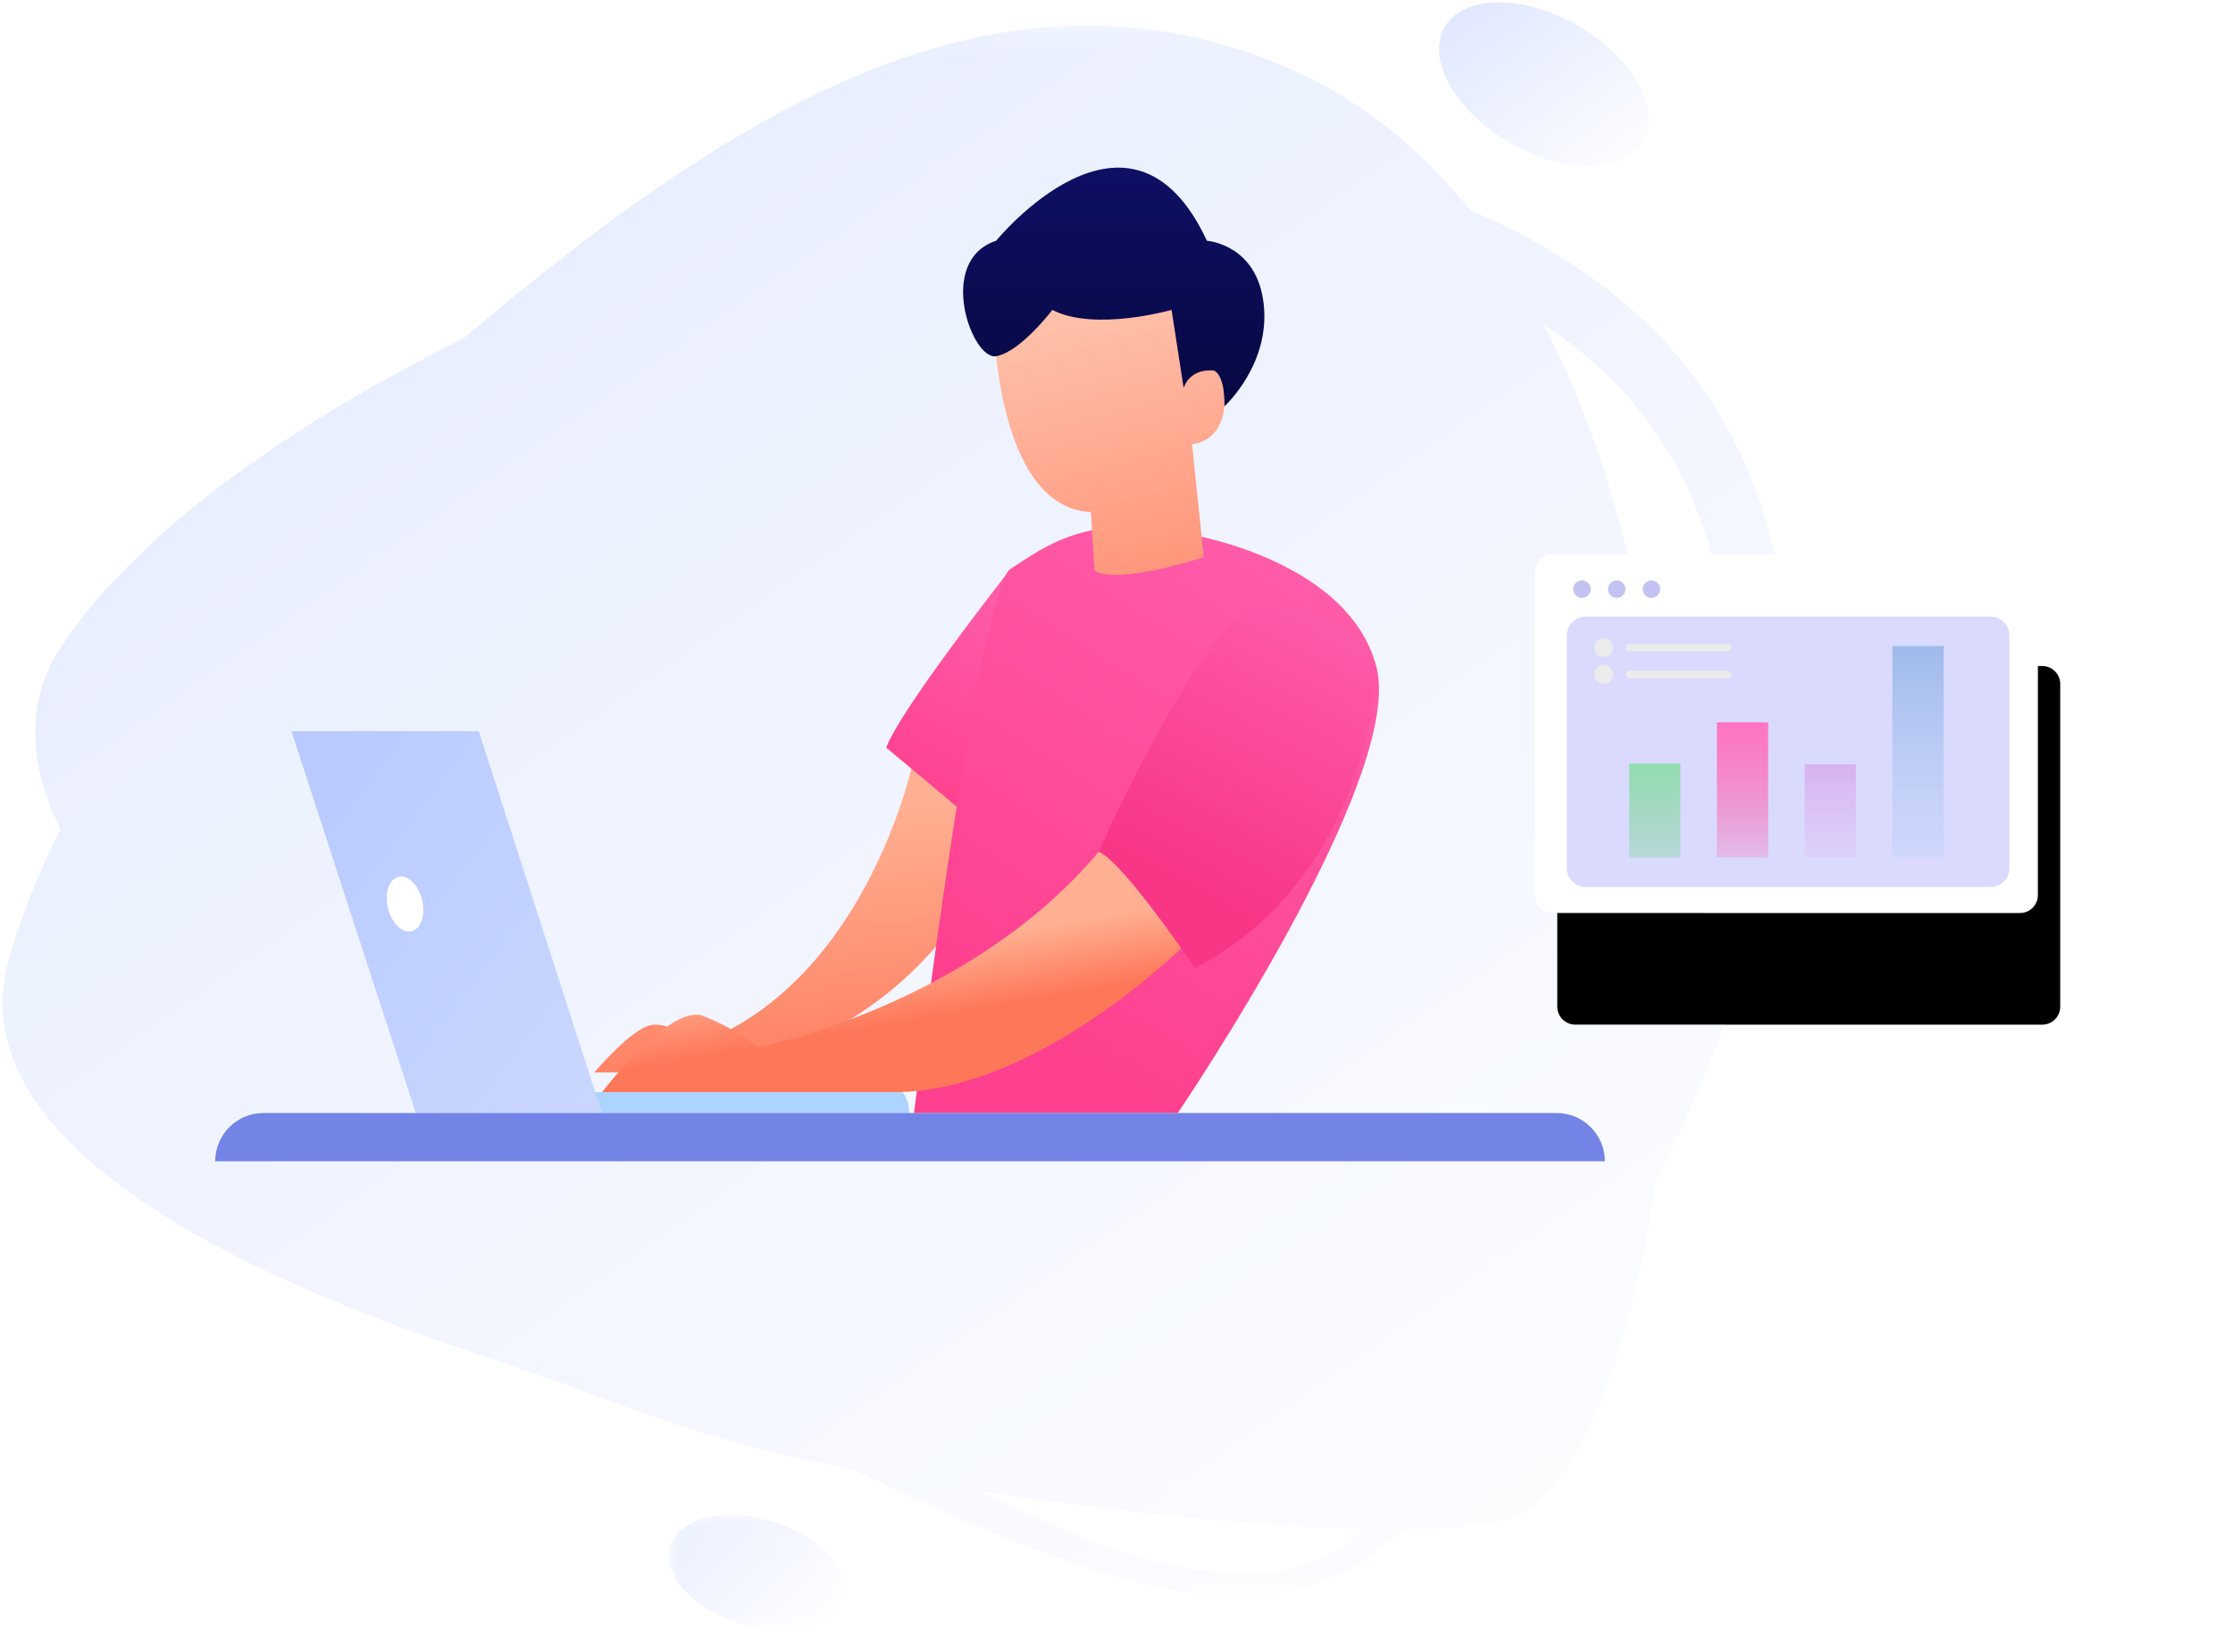 <svg xmlns="http://www.w3.org/2000/svg" xmlns:xlink="http://www.w3.org/1999/xlink" width="100" height="74" version="1.1" viewBox="0 0 100 74"><title>Group 91 Copy</title><desc>Created with Sketch.</desc><defs><polygon id="path-1" points=".023 .071 84.032 .071 84.032 70.467 .023 70.467"/><linearGradient id="linearGradient-3" x1="80.839%" x2="0%" y1="-3.269%" y2="102.319%"><stop offset="0%" stop-color="#CEDAFF"/><stop offset="100%" stop-color="#FFF"/></linearGradient><linearGradient id="linearGradient-4" x1="80.839%" x2="0%" y1="7.916%" y2="91.334%"><stop offset="0%" stop-color="#CEDAFF"/><stop offset="100%" stop-color="#FFF"/></linearGradient><polygon id="path-5" points=".152 .077 8.061 .077 8.061 5.268 .152 5.268"/><linearGradient id="linearGradient-7" x1="80.839%" x2="0%" y1="20.356%" y2="79.115%"><stop offset="0%" stop-color="#CEDAFF"/><stop offset="100%" stop-color="#FFF"/></linearGradient><path id="path-8" d="M21.72,16.064 L0.803,16.063 C0.36,16.063 -2.72606519e-13,15.704 -2.72606519e-13,15.261 L0.001,0.803 C0.001,0.359 0.36,-1.99586916e-13 0.804,-1.99586916e-13 L21.721,0.001 C22.164,0.001 22.524,0.36 22.524,0.804 L22.523,15.261 C22.523,15.705 22.164,16.064 21.72,16.064"/><filter id="filter-9" width="228.8%" height="280.5%" x="-59.9%" y="-59.1%" filterUnits="objectBoundingBox"><feOffset dx="1" dy="5" in="SourceAlpha" result="shadowOffsetOuter1"/><feGaussianBlur in="shadowOffsetOuter1" result="shadowBlurOuter1" stdDeviation="4"/><feColorMatrix in="shadowBlurOuter1" type="matrix" values="0 0 0 0 0.147 0 0 0 0 0.162 0 0 0 0 0.424 0 0 0 0.243 0"/></filter><linearGradient id="linearGradient-10" x1="50%" x2="50%" y1="0%" y2="168.253%"><stop offset="0%" stop-color="#4AE15E"/><stop offset="100%" stop-color="#24C030" stop-opacity="0"/></linearGradient><linearGradient id="linearGradient-11" x1="50%" x2="50%" y1="0%" y2="126.691%"><stop offset="0%" stop-color="#FF74C1"/><stop offset="100%" stop-color="#FE408E" stop-opacity="0"/></linearGradient><linearGradient id="linearGradient-12" x1="50%" x2="50%" y1="100%" y2="0%"><stop offset="0%" stop-color="#EA8FE6" stop-opacity=".133"/><stop offset="100%" stop-color="#D156C9" stop-opacity=".303"/></linearGradient><linearGradient id="linearGradient-13" x1="50%" x2="50%" y1="100%" y2="0%"><stop offset="0%" stop-color="#8FC4EA" stop-opacity=".152"/><stop offset="100%" stop-color="#5691D1" stop-opacity=".449"/></linearGradient><linearGradient id="linearGradient-14" x1="50%" x2="39.381%" y1="18.221%" y2="114.291%"><stop offset="0%" stop-color="#FFAF92"/><stop offset="100%" stop-color="#FF7759"/></linearGradient><linearGradient id="linearGradient-15" x1="-1.853%" x2="50%" y1="-53.274%" y2="100%"><stop offset="0%" stop-color="#FF74C1"/><stop offset="100%" stop-color="#FE408E"/></linearGradient><linearGradient id="linearGradient-16" x1="-30.99%" x2="50%" y1="-53.274%" y2="100%"><stop offset="0%" stop-color="#FF74C1"/><stop offset="100%" stop-color="#FE408E"/></linearGradient><linearGradient id="linearGradient-17" x1="50%" x2="19.529%" y1="0%" y2="160.621%"><stop offset="0%" stop-color="#FFC4AE"/><stop offset="100%" stop-color="#FF7759"/></linearGradient><linearGradient id="linearGradient-18" x1="50%" x2="50%" y1="-13.331%" y2="100%"><stop offset="0%" stop-color="#111377"/><stop offset="100%" stop-color="#070842"/></linearGradient><linearGradient id="linearGradient-19" x1="50%" x2="39.381%" y1="41.643%" y2="66.907%"><stop offset="0%" stop-color="#FFAF92"/><stop offset="100%" stop-color="#FF7759"/></linearGradient><linearGradient id="linearGradient-20" x1="-2.144%" x2="50%" y1="-46.215%" y2="84.957%"><stop offset="0%" stop-color="#FF74C1"/><stop offset="100%" stop-color="#F93586"/></linearGradient><linearGradient id="linearGradient-21" x1="70.394%" x2="-319.167%" y1="-18.813%" y2="342.489%"><stop offset="0%" stop-color="#B8CAFF"/><stop offset="100%" stop-color="#FFF"/></linearGradient></defs><g id="Page-1" fill="none" fill-rule="evenodd" stroke="none" stroke-width="1"><g id="WP-ERP-PRO-Page-Design" transform="translate(-312, -2735)"><g id="Group-91-Copy" transform="translate(355.5, 2772) scale(-1, 1) translate(-355.5, -2772) translate(307, 2735)"><g id="Group-3" transform="translate(11.852, 1.062)"><mask id="mask-2" fill="#fff"><use xlink:href="#path-1"/></mask><path id="Fill-1" fill="url(#linearGradient-3)" d="M31.79,67.778 C30.27,68.408 23.753,70.851 19.938,68.153 C19.664,67.932 19.38,67.689 19.089,67.427 C22.993,67.338 28.124,66.884 33.797,66.087 C34.58,65.978 35.374,65.861 36.175,65.738 C34.707,66.465 33.351,67.105 32.115,67.639 C32.005,67.687 31.898,67.732 31.79,67.778 Z M4.412,41.879 C4.06,40.651 3.747,39.385 3.478,38.086 C3.209,36.787 2.992,35.454 2.85,34.092 C2.707,32.731 2.633,31.341 2.657,29.937 C2.705,27.133 3.151,24.247 4.257,21.556 C4.809,20.212 5.523,18.923 6.409,17.736 C7.301,16.552 8.358,15.48 9.563,14.529 C10.028,14.16 10.511,13.81 11.009,13.476 C6.38,22.413 4.884,34.456 5.362,44.865 C5.027,43.894 4.708,42.9 4.412,41.879 Z M77.446,36.083 C77.448,36.079 77.45,36.074 77.453,36.069 C77.855,35.244 78.201,34.353 78.402,33.376 C78.604,32.403 78.648,31.328 78.417,30.265 C78.308,29.735 78.118,29.219 77.886,28.729 C77.834,28.602 77.761,28.49 77.695,28.373 L77.491,28.025 L77.439,27.94 L77.39,27.868 L77.292,27.725 L77.094,27.438 C76.556,26.684 75.983,25.961 75.364,25.29 C72.898,22.586 69.994,20.36 66.914,18.348 C64.529,16.796 62.017,15.395 59.413,14.114 C46.934,3.528 35.113,-3.549 22.37,2.024 C19.181,3.418 16.513,5.611 14.304,8.36 C11.92,9.358 9.688,10.652 7.73,12.246 C6.36,13.355 5.127,14.636 4.105,16.036 C3.086,17.44 2.275,18.958 1.665,20.515 C1.054,22.072 0.64,23.665 0.383,25.244 C0.124,26.824 0.019,28.389 0.022,29.917 C0.026,31.447 0.137,32.94 0.322,34.389 C0.505,35.84 0.767,37.247 1.083,38.608 C1.398,39.969 1.759,41.286 2.16,42.559 C2.565,43.829 3.003,45.056 3.462,46.241 C4.256,48.263 5.119,50.154 6.017,51.921 C7.182,60.024 9.616,66.063 12.569,66.969 C13.551,67.27 15.2,67.426 17.354,67.442 C18.932,68.946 21.76,71.038 26.462,70.322 C27.166,70.25 28.009,70.113 28.969,69.883 C30.033,69.628 31.238,69.262 32.568,68.79 C33.899,68.319 35.352,67.736 36.921,67.058 C38.483,66.386 40.158,65.618 41.941,64.766 C48.987,63.47 52.335,61.721 58.882,59.556 C71.903,55.253 81.758,49.307 79.778,42.014 C79.272,40.149 78.481,38.154 77.446,36.083 Z" mask="url(#mask-2)" opacity=".73"/></g><path id="Fill-4" fill="url(#linearGradient-4)" d="M27.302,1.21 C28.139,2.661 26.83,4.985 24.378,6.4 C21.926,7.816 19.259,7.788 18.421,6.337 C17.584,4.887 18.892,2.563 21.345,1.147 C23.797,-0.269 26.464,-0.24 27.302,1.21" opacity=".599"/><g id="Group-10" transform="translate(53.993, 67.785)"><mask id="mask-6" fill="#fff"><use xlink:href="#path-5"/></mask><path id="Fill-8" fill="url(#linearGradient-7)" d="M7.996,1.472 C8.388,2.743 6.964,4.31 4.816,4.973 C2.668,5.636 0.608,5.143 0.216,3.872 C-0.175,2.601 1.248,1.034 3.396,0.371 C5.545,-0.291 7.604,0.201 7.996,1.472" mask="url(#mask-6)" opacity=".599"/></g><g id="Group-16" transform="translate(11.761, 33.334) scale(-1, 1) translate(-11.761, -33.334) translate(0.261, 24.834)"><g id="Fill-13"><use fill="#000" fill-opacity="1" filter="url(#filter-9)" xlink:href="#path-8"/><use fill="#FFF" fill-rule="evenodd" xlink:href="#path-8"/></g><path id="Fill-15" fill="#DADAFF" d="M20.402,14.899 L2.273,14.898 C1.806,14.898 1.426,14.519 1.426,14.052 L1.427,3.635 C1.427,3.167 1.806,2.788 2.273,2.788 L20.402,2.788 C20.87,2.788 21.249,3.167 21.249,3.635 L21.249,14.052 C21.249,14.52 20.87,14.899 20.402,14.899"/><path id="Fill-17" fill="#C3C3F3" d="M2.485,1.459 C2.555,1.751 2.299,2.007 2.007,1.936 C1.87,1.903 1.758,1.79 1.726,1.653 C1.656,1.362 1.912,1.107 2.203,1.177 C2.34,1.21 2.452,1.323 2.485,1.459"/><path id="Fill-19" fill="#C3C3F3" d="M4.04,1.459 C4.11,1.751 3.855,2.007 3.563,1.936 C3.426,1.903 3.314,1.791 3.281,1.654 C3.211,1.363 3.467,1.107 3.758,1.177 C3.895,1.21 4.007,1.322 4.04,1.459"/><path id="Fill-21" fill="#C3C3F3" d="M5.596,1.459 C5.666,1.751 5.41,2.006 5.119,1.936 C4.982,1.903 4.87,1.791 4.837,1.654 C4.767,1.363 5.022,1.107 5.313,1.177 C5.45,1.21 5.563,1.322 5.596,1.459"/><polygon id="Fill-23" fill="url(#linearGradient-10)" points="6.516 13.582 4.221 13.582 4.221 9.372 6.516 9.372" opacity=".494"/><polygon id="Fill-25" fill="url(#linearGradient-11)" points="10.445 13.582 8.15 13.582 8.15 7.523 10.445 7.523"/><polygon id="Fill-27" fill="url(#linearGradient-12)" points="14.374 13.582 12.079 13.582 12.079 9.403 14.374 9.403"/><polygon id="Fill-29" fill="url(#linearGradient-13)" points="18.302 13.582 16.007 13.582 16.008 4.105 18.303 4.105"/><path id="Fill-31" fill="#EBEBEB" d="M3.504,4.172 C3.504,4.406 3.315,4.596 3.08,4.596 C2.846,4.596 2.656,4.406 2.656,4.172 C2.656,3.938 2.846,3.748 3.08,3.748 C3.315,3.748 3.504,3.938 3.504,4.172"/><path id="Fill-33" fill="#EBEBEB" d="M8.637,4.338 L4.224,4.338 C4.132,4.338 4.058,4.264 4.058,4.172 L4.058,4.172 C4.058,4.081 4.132,4.006 4.224,4.006 L8.637,4.006 C8.729,4.006 8.803,4.081 8.803,4.172 C8.803,4.264 8.729,4.338 8.637,4.338"/><path id="Fill-35" fill="#EBEBEB" d="M3.504,5.381 C3.504,5.615 3.314,5.805 3.08,5.805 C2.846,5.805 2.656,5.615 2.656,5.381 C2.656,5.147 2.846,4.956 3.08,4.956 C3.315,4.956 3.504,5.147 3.504,5.381"/><path id="Fill-37" fill="#EBEBEB" d="M8.637,5.547 L4.223,5.547 C4.132,5.547 4.058,5.472 4.058,5.381 L4.058,5.381 C4.058,5.289 4.132,5.215 4.224,5.215 L8.637,5.215 C8.729,5.215 8.803,5.289 8.803,5.381 C8.803,5.473 8.729,5.547 8.637,5.547"/></g><path id="Fill-39" fill="url(#linearGradient-14)" d="M51.067,33.933 C51.067,33.933 53.049,43.86 60.716,46.76 C60.716,46.76 61.994,45.728 62.878,45.925 C63.763,46.121 65.385,48.038 65.385,48.038 L60.372,48.038 C60.372,48.038 52.165,47.252 47.938,39.241 L47.692,36.243 L51.067,33.933 Z"/><path id="Fill-41" fill="url(#linearGradient-15)" d="M46.742,25.48 C46.742,25.48 51.722,31.82 52.312,33.491 C52.312,33.491 49.167,36.095 48.184,36.98 C48.184,36.98 44.454,29.673 45.088,27.642 C45.678,25.753 46.742,25.48 46.742,25.48"/><path id="Fill-43" fill="url(#linearGradient-16)" d="M39.207,23.842 C39.207,23.842 31.671,24.89 30.36,29.87 C29.05,34.85 39.256,49.856 39.256,49.856 L51.067,49.856 C51.067,49.856 48.184,26.398 46.742,25.48 C45.301,24.563 43.4,22.99 39.207,23.842"/><path id="Combined-Shape" fill="url(#linearGradient-17)" d="M38.748,12.505 L47.496,14.471 C47.496,14.471 47.376,22.747 43.149,22.936 L42.987,25.564 C41.923,26.221 38.093,24.955 38.093,24.955 L38.616,19.897 C38.617,19.897 38.617,19.897 38.617,19.896 C36.782,19.687 36.946,16.994 37.634,16.601 C37.806,16.503 37.961,16.488 38.098,16.522 C38.148,14.366 38.748,12.505 38.748,12.505 Z"/><path id="Fill-51" fill="url(#linearGradient-18)" d="M37.634,16.601 C37.634,16.601 38.65,16.437 38.994,17.371 L39.534,13.882 C39.534,13.882 42.986,14.865 44.872,13.882 C44.872,13.882 46.304,15.77 47.391,15.956 C48.479,16.142 50.088,11.67 47.391,10.785 C47.391,10.785 41.38,3.414 37.951,10.785 C37.951,10.785 35.701,10.933 35.406,13.636 C35.111,16.339 37.167,18.201 37.167,18.201 C37.167,18.201 37.11,16.863 37.634,16.601"/><path id="Fill-53" fill="url(#linearGradient-19)" d="M38.699,42.091 C38.699,42.091 45.383,48.923 51.968,48.923 L58.849,48.923 L65.041,48.923 C65.041,48.923 61.994,44.942 60.519,45.507 C59.045,46.072 58.062,46.907 58.062,46.907 C58.062,46.907 48.659,45.125 42.794,38.153 C42.794,38.153 39.951,38.16 38.699,42.091"/><path id="Fill-55" fill="url(#linearGradient-20)" d="M30.36,29.87 C30.36,29.87 30.492,39.175 38.486,43.369 C38.486,43.369 41.664,38.639 42.794,38.153 C42.794,38.153 38.866,29.228 36.258,27.511 C34.931,26.638 32.195,26.922 30.36,29.87"/><path id="Fill-57" fill="#ADD3FF" d="M51.591,48.923 C51.591,48.923 51.264,49.266 51.296,49.856 L72.494,49.856 C72.494,49.856 72.265,48.972 71.97,48.923 L51.591,48.923 Z"/><polygon id="Fill-59" fill="url(#linearGradient-21)" points="65.041 49.856 70.561 32.753 78.949 32.753 73.379 49.856"/><path id="Fill-61" fill="#FFF" d="M74.626,40.68 C74.462,41.353 73.988,41.814 73.565,41.711 C73.143,41.608 72.934,40.98 73.099,40.308 C73.262,39.635 73.737,39.174 74.159,39.276 C74.581,39.379 74.79,40.008 74.626,40.68"/><path id="Fill-63" fill="#7384E6" d="M82.362,52.019 L20.13,52.019 C20.13,50.824 21.098,49.856 22.292,49.856 L80.199,49.856 C81.394,49.856 82.362,50.824 82.362,52.019"/></g></g></g></svg>
